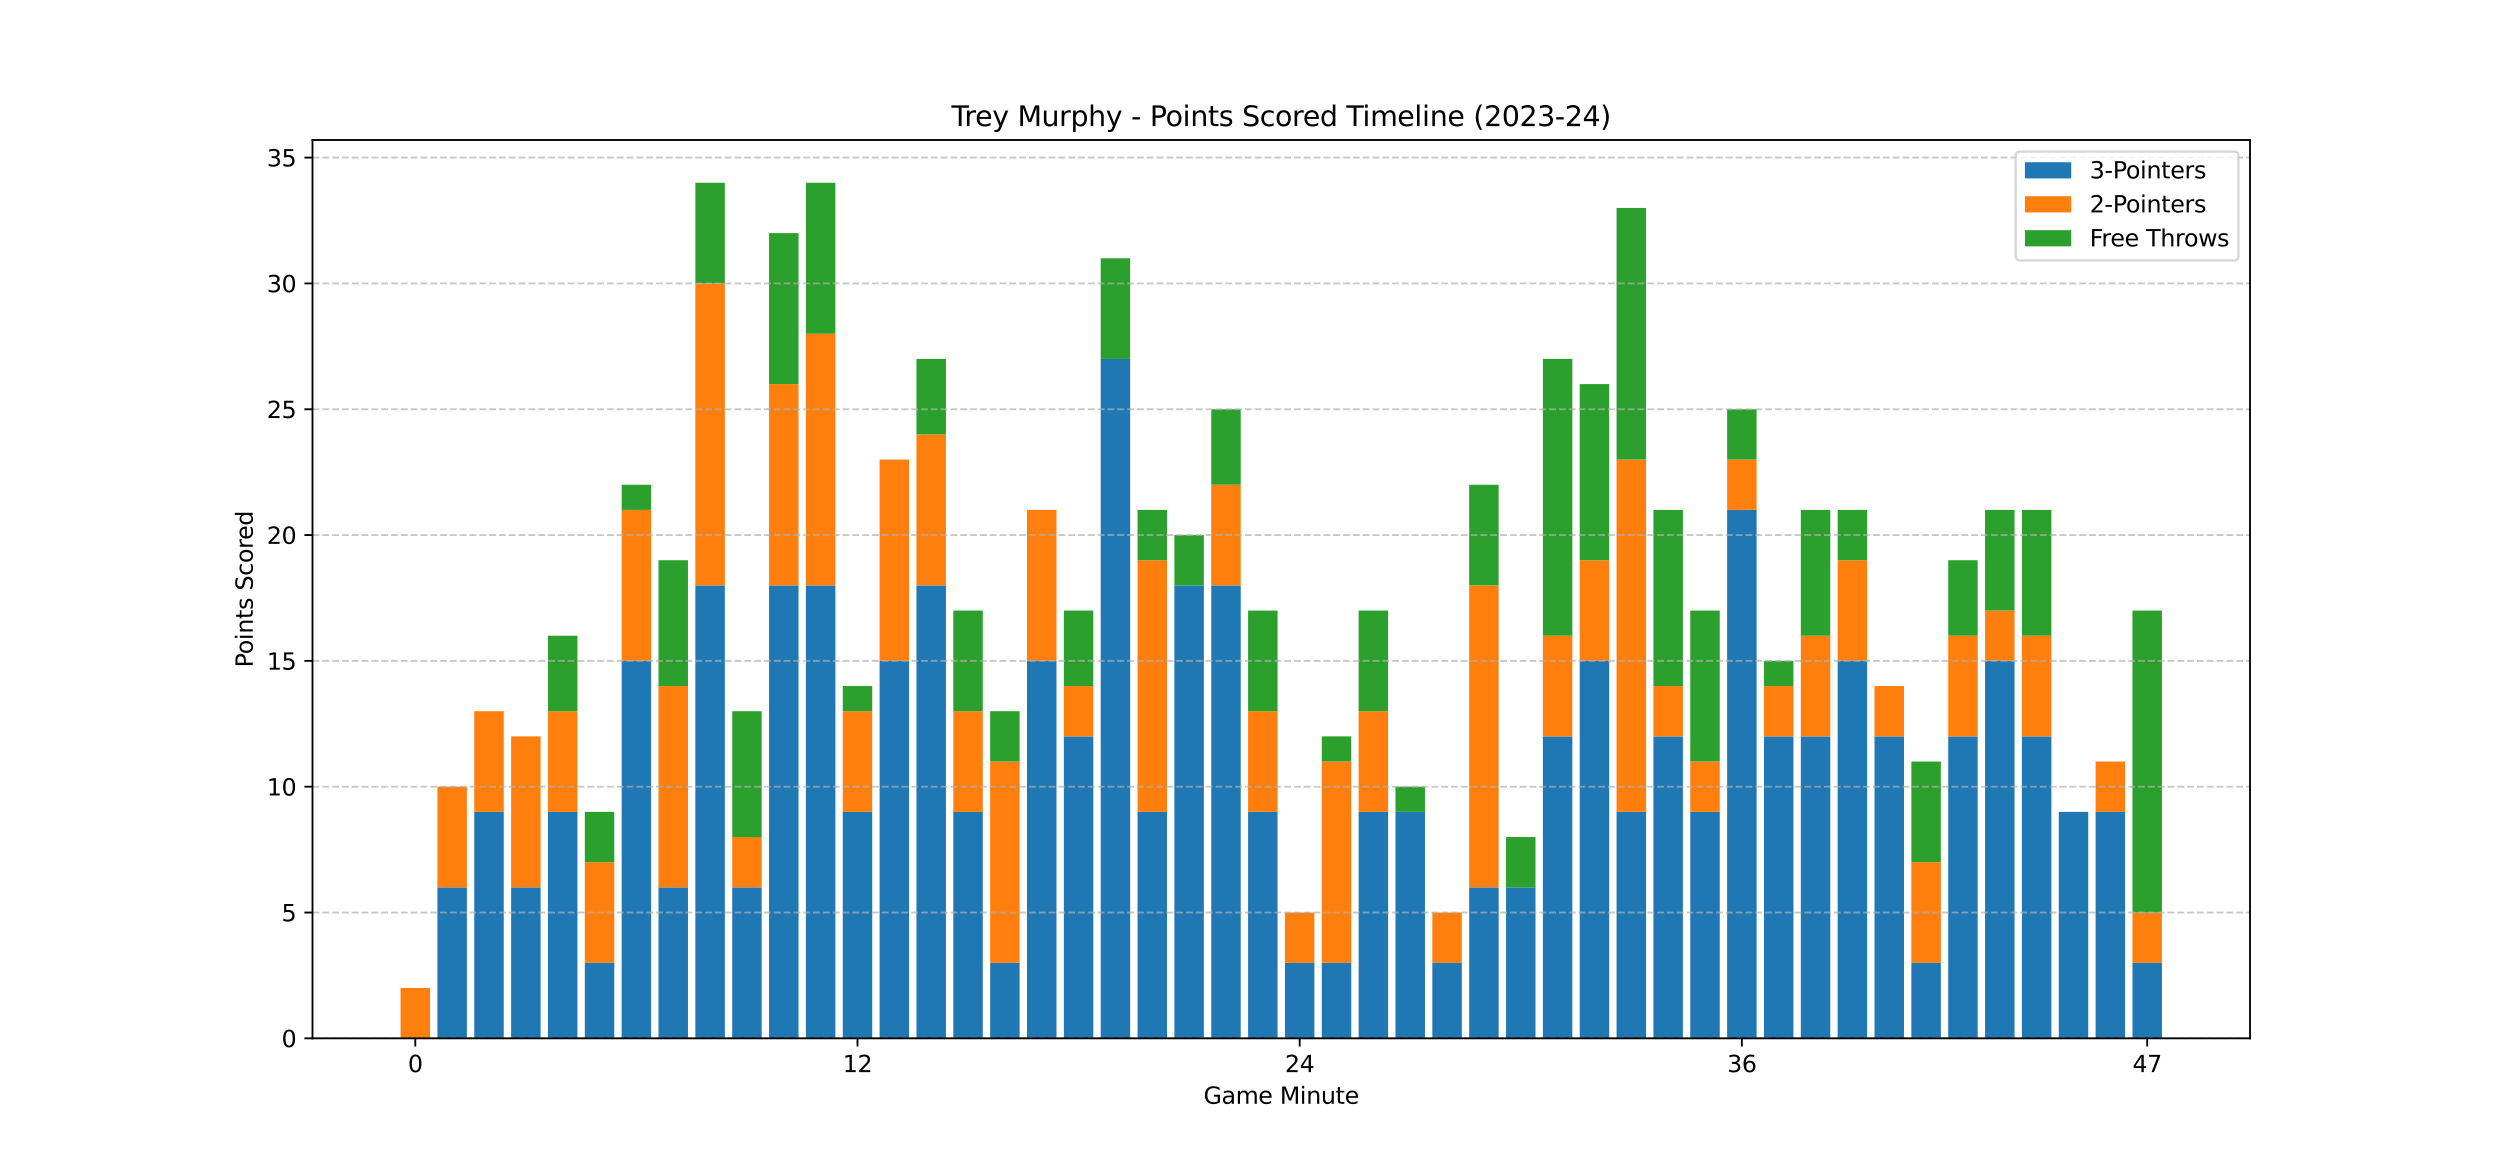<?xml version="1.0" encoding="utf-8" standalone="no"?>
<!DOCTYPE svg PUBLIC "-//W3C//DTD SVG 1.1//EN"
  "http://www.w3.org/Graphics/SVG/1.1/DTD/svg11.dtd">
<svg xmlns:xlink="http://www.w3.org/1999/xlink" width="1080pt" height="504pt" viewBox="0 0 1080 504" xmlns="http://www.w3.org/2000/svg" version="1.1">
 <defs>
  <style type="text/css">*{stroke-linejoin: round; stroke-linecap: butt}</style>
 </defs>
 <g id="figure_1">
  <g id="patch_1">
   <path d="M 0 504 
L 1080 504 
L 1080 0 
L 0 0 
z
" style="fill: #ffffff"/>
  </g>
  <g id="axes_1">
   <g id="patch_2">
    <path d="M 135 448.56 
L 972 448.56 
L 972 60.48 
L 135 60.48 
z
" style="fill: #ffffff"/>
   </g>
   <g id="patch_3">
    <path d="M 173.045 448.56 
L 185.78 448.56 
L 185.78 448.56 
L 173.045 448.56 
z
" clip-path="url(#pa7d4fe65a0)" style="fill: #1f77b4"/>
   </g>
   <g id="patch_4">
    <path d="M 188.964 448.56 
L 201.699 448.56 
L 201.699 383.336 
L 188.964 383.336 
z
" clip-path="url(#pa7d4fe65a0)" style="fill: #1f77b4"/>
   </g>
   <g id="patch_5">
    <path d="M 204.883 448.56 
L 217.618 448.56 
L 217.618 350.725 
L 204.883 350.725 
z
" clip-path="url(#pa7d4fe65a0)" style="fill: #1f77b4"/>
   </g>
   <g id="patch_6">
    <path d="M 220.801 448.56 
L 233.536 448.56 
L 233.536 383.336 
L 220.801 383.336 
z
" clip-path="url(#pa7d4fe65a0)" style="fill: #1f77b4"/>
   </g>
   <g id="patch_7">
    <path d="M 236.72 448.56 
L 249.455 448.56 
L 249.455 350.725 
L 236.72 350.725 
z
" clip-path="url(#pa7d4fe65a0)" style="fill: #1f77b4"/>
   </g>
   <g id="patch_8">
    <path d="M 252.638 448.56 
L 265.373 448.56 
L 265.373 415.948 
L 252.638 415.948 
z
" clip-path="url(#pa7d4fe65a0)" style="fill: #1f77b4"/>
   </g>
   <g id="patch_9">
    <path d="M 268.557 448.56 
L 281.292 448.56 
L 281.292 285.501 
L 268.557 285.501 
z
" clip-path="url(#pa7d4fe65a0)" style="fill: #1f77b4"/>
   </g>
   <g id="patch_10">
    <path d="M 284.476 448.56 
L 297.211 448.56 
L 297.211 383.336 
L 284.476 383.336 
z
" clip-path="url(#pa7d4fe65a0)" style="fill: #1f77b4"/>
   </g>
   <g id="patch_11">
    <path d="M 300.394 448.56 
L 313.129 448.56 
L 313.129 252.889 
L 300.394 252.889 
z
" clip-path="url(#pa7d4fe65a0)" style="fill: #1f77b4"/>
   </g>
   <g id="patch_12">
    <path d="M 316.313 448.56 
L 329.048 448.56 
L 329.048 383.336 
L 316.313 383.336 
z
" clip-path="url(#pa7d4fe65a0)" style="fill: #1f77b4"/>
   </g>
   <g id="patch_13">
    <path d="M 332.231 448.56 
L 344.966 448.56 
L 344.966 252.889 
L 332.231 252.889 
z
" clip-path="url(#pa7d4fe65a0)" style="fill: #1f77b4"/>
   </g>
   <g id="patch_14">
    <path d="M 348.15 448.56 
L 360.885 448.56 
L 360.885 252.889 
L 348.15 252.889 
z
" clip-path="url(#pa7d4fe65a0)" style="fill: #1f77b4"/>
   </g>
   <g id="patch_15">
    <path d="M 364.069 448.56 
L 376.804 448.56 
L 376.804 350.725 
L 364.069 350.725 
z
" clip-path="url(#pa7d4fe65a0)" style="fill: #1f77b4"/>
   </g>
   <g id="patch_16">
    <path d="M 379.987 448.56 
L 392.722 448.56 
L 392.722 285.501 
L 379.987 285.501 
z
" clip-path="url(#pa7d4fe65a0)" style="fill: #1f77b4"/>
   </g>
   <g id="patch_17">
    <path d="M 395.906 448.56 
L 408.641 448.56 
L 408.641 252.889 
L 395.906 252.889 
z
" clip-path="url(#pa7d4fe65a0)" style="fill: #1f77b4"/>
   </g>
   <g id="patch_18">
    <path d="M 411.824 448.56 
L 424.559 448.56 
L 424.559 350.725 
L 411.824 350.725 
z
" clip-path="url(#pa7d4fe65a0)" style="fill: #1f77b4"/>
   </g>
   <g id="patch_19">
    <path d="M 427.743 448.56 
L 440.478 448.56 
L 440.478 415.948 
L 427.743 415.948 
z
" clip-path="url(#pa7d4fe65a0)" style="fill: #1f77b4"/>
   </g>
   <g id="patch_20">
    <path d="M 443.662 448.56 
L 456.397 448.56 
L 456.397 285.501 
L 443.662 285.501 
z
" clip-path="url(#pa7d4fe65a0)" style="fill: #1f77b4"/>
   </g>
   <g id="patch_21">
    <path d="M 459.58 448.56 
L 472.315 448.56 
L 472.315 318.113 
L 459.58 318.113 
z
" clip-path="url(#pa7d4fe65a0)" style="fill: #1f77b4"/>
   </g>
   <g id="patch_22">
    <path d="M 475.499 448.56 
L 488.234 448.56 
L 488.234 155.054 
L 475.499 155.054 
z
" clip-path="url(#pa7d4fe65a0)" style="fill: #1f77b4"/>
   </g>
   <g id="patch_23">
    <path d="M 491.417 448.56 
L 504.152 448.56 
L 504.152 350.725 
L 491.417 350.725 
z
" clip-path="url(#pa7d4fe65a0)" style="fill: #1f77b4"/>
   </g>
   <g id="patch_24">
    <path d="M 507.336 448.56 
L 520.071 448.56 
L 520.071 252.889 
L 507.336 252.889 
z
" clip-path="url(#pa7d4fe65a0)" style="fill: #1f77b4"/>
   </g>
   <g id="patch_25">
    <path d="M 523.255 448.56 
L 535.99 448.56 
L 535.99 252.889 
L 523.255 252.889 
z
" clip-path="url(#pa7d4fe65a0)" style="fill: #1f77b4"/>
   </g>
   <g id="patch_26">
    <path d="M 539.173 448.56 
L 551.908 448.56 
L 551.908 350.725 
L 539.173 350.725 
z
" clip-path="url(#pa7d4fe65a0)" style="fill: #1f77b4"/>
   </g>
   <g id="patch_27">
    <path d="M 555.092 448.56 
L 567.827 448.56 
L 567.827 415.948 
L 555.092 415.948 
z
" clip-path="url(#pa7d4fe65a0)" style="fill: #1f77b4"/>
   </g>
   <g id="patch_28">
    <path d="M 571.01 448.56 
L 583.745 448.56 
L 583.745 415.948 
L 571.01 415.948 
z
" clip-path="url(#pa7d4fe65a0)" style="fill: #1f77b4"/>
   </g>
   <g id="patch_29">
    <path d="M 586.929 448.56 
L 599.664 448.56 
L 599.664 350.725 
L 586.929 350.725 
z
" clip-path="url(#pa7d4fe65a0)" style="fill: #1f77b4"/>
   </g>
   <g id="patch_30">
    <path d="M 602.848 448.56 
L 615.583 448.56 
L 615.583 350.725 
L 602.848 350.725 
z
" clip-path="url(#pa7d4fe65a0)" style="fill: #1f77b4"/>
   </g>
   <g id="patch_31">
    <path d="M 618.766 448.56 
L 631.501 448.56 
L 631.501 415.948 
L 618.766 415.948 
z
" clip-path="url(#pa7d4fe65a0)" style="fill: #1f77b4"/>
   </g>
   <g id="patch_32">
    <path d="M 634.685 448.56 
L 647.42 448.56 
L 647.42 383.336 
L 634.685 383.336 
z
" clip-path="url(#pa7d4fe65a0)" style="fill: #1f77b4"/>
   </g>
   <g id="patch_33">
    <path d="M 650.603 448.56 
L 663.338 448.56 
L 663.338 383.336 
L 650.603 383.336 
z
" clip-path="url(#pa7d4fe65a0)" style="fill: #1f77b4"/>
   </g>
   <g id="patch_34">
    <path d="M 666.522 448.56 
L 679.257 448.56 
L 679.257 318.113 
L 666.522 318.113 
z
" clip-path="url(#pa7d4fe65a0)" style="fill: #1f77b4"/>
   </g>
   <g id="patch_35">
    <path d="M 682.441 448.56 
L 695.176 448.56 
L 695.176 285.501 
L 682.441 285.501 
z
" clip-path="url(#pa7d4fe65a0)" style="fill: #1f77b4"/>
   </g>
   <g id="patch_36">
    <path d="M 698.359 448.56 
L 711.094 448.56 
L 711.094 350.725 
L 698.359 350.725 
z
" clip-path="url(#pa7d4fe65a0)" style="fill: #1f77b4"/>
   </g>
   <g id="patch_37">
    <path d="M 714.278 448.56 
L 727.013 448.56 
L 727.013 318.113 
L 714.278 318.113 
z
" clip-path="url(#pa7d4fe65a0)" style="fill: #1f77b4"/>
   </g>
   <g id="patch_38">
    <path d="M 730.196 448.56 
L 742.931 448.56 
L 742.931 350.725 
L 730.196 350.725 
z
" clip-path="url(#pa7d4fe65a0)" style="fill: #1f77b4"/>
   </g>
   <g id="patch_39">
    <path d="M 746.115 448.56 
L 758.85 448.56 
L 758.85 220.278 
L 746.115 220.278 
z
" clip-path="url(#pa7d4fe65a0)" style="fill: #1f77b4"/>
   </g>
   <g id="patch_40">
    <path d="M 762.034 448.56 
L 774.769 448.56 
L 774.769 318.113 
L 762.034 318.113 
z
" clip-path="url(#pa7d4fe65a0)" style="fill: #1f77b4"/>
   </g>
   <g id="patch_41">
    <path d="M 777.952 448.56 
L 790.687 448.56 
L 790.687 318.113 
L 777.952 318.113 
z
" clip-path="url(#pa7d4fe65a0)" style="fill: #1f77b4"/>
   </g>
   <g id="patch_42">
    <path d="M 793.871 448.56 
L 806.606 448.56 
L 806.606 285.501 
L 793.871 285.501 
z
" clip-path="url(#pa7d4fe65a0)" style="fill: #1f77b4"/>
   </g>
   <g id="patch_43">
    <path d="M 809.789 448.56 
L 822.524 448.56 
L 822.524 318.113 
L 809.789 318.113 
z
" clip-path="url(#pa7d4fe65a0)" style="fill: #1f77b4"/>
   </g>
   <g id="patch_44">
    <path d="M 825.708 448.56 
L 838.443 448.56 
L 838.443 415.948 
L 825.708 415.948 
z
" clip-path="url(#pa7d4fe65a0)" style="fill: #1f77b4"/>
   </g>
   <g id="patch_45">
    <path d="M 841.627 448.56 
L 854.362 448.56 
L 854.362 318.113 
L 841.627 318.113 
z
" clip-path="url(#pa7d4fe65a0)" style="fill: #1f77b4"/>
   </g>
   <g id="patch_46">
    <path d="M 857.545 448.56 
L 870.28 448.56 
L 870.28 285.501 
L 857.545 285.501 
z
" clip-path="url(#pa7d4fe65a0)" style="fill: #1f77b4"/>
   </g>
   <g id="patch_47">
    <path d="M 873.464 448.56 
L 886.199 448.56 
L 886.199 318.113 
L 873.464 318.113 
z
" clip-path="url(#pa7d4fe65a0)" style="fill: #1f77b4"/>
   </g>
   <g id="patch_48">
    <path d="M 889.382 448.56 
L 902.117 448.56 
L 902.117 350.725 
L 889.382 350.725 
z
" clip-path="url(#pa7d4fe65a0)" style="fill: #1f77b4"/>
   </g>
   <g id="patch_49">
    <path d="M 905.301 448.56 
L 918.036 448.56 
L 918.036 350.725 
L 905.301 350.725 
z
" clip-path="url(#pa7d4fe65a0)" style="fill: #1f77b4"/>
   </g>
   <g id="patch_50">
    <path d="M 921.22 448.56 
L 933.955 448.56 
L 933.955 415.948 
L 921.22 415.948 
z
" clip-path="url(#pa7d4fe65a0)" style="fill: #1f77b4"/>
   </g>
   <g id="patch_51">
    <path d="M 173.045 448.56 
L 185.78 448.56 
L 185.78 426.819 
L 173.045 426.819 
z
" clip-path="url(#pa7d4fe65a0)" style="fill: #ff7f0e"/>
   </g>
   <g id="patch_52">
    <path d="M 188.964 383.336 
L 201.699 383.336 
L 201.699 339.854 
L 188.964 339.854 
z
" clip-path="url(#pa7d4fe65a0)" style="fill: #ff7f0e"/>
   </g>
   <g id="patch_53">
    <path d="M 204.883 350.725 
L 217.618 350.725 
L 217.618 307.242 
L 204.883 307.242 
z
" clip-path="url(#pa7d4fe65a0)" style="fill: #ff7f0e"/>
   </g>
   <g id="patch_54">
    <path d="M 220.801 383.336 
L 233.536 383.336 
L 233.536 318.113 
L 220.801 318.113 
z
" clip-path="url(#pa7d4fe65a0)" style="fill: #ff7f0e"/>
   </g>
   <g id="patch_55">
    <path d="M 236.72 350.725 
L 249.455 350.725 
L 249.455 307.242 
L 236.72 307.242 
z
" clip-path="url(#pa7d4fe65a0)" style="fill: #ff7f0e"/>
   </g>
   <g id="patch_56">
    <path d="M 252.638 415.948 
L 265.373 415.948 
L 265.373 372.466 
L 252.638 372.466 
z
" clip-path="url(#pa7d4fe65a0)" style="fill: #ff7f0e"/>
   </g>
   <g id="patch_57">
    <path d="M 268.557 285.501 
L 281.292 285.501 
L 281.292 220.278 
L 268.557 220.278 
z
" clip-path="url(#pa7d4fe65a0)" style="fill: #ff7f0e"/>
   </g>
   <g id="patch_58">
    <path d="M 284.476 383.336 
L 297.211 383.336 
L 297.211 296.372 
L 284.476 296.372 
z
" clip-path="url(#pa7d4fe65a0)" style="fill: #ff7f0e"/>
   </g>
   <g id="patch_59">
    <path d="M 300.394 252.889 
L 313.129 252.889 
L 313.129 122.442 
L 300.394 122.442 
z
" clip-path="url(#pa7d4fe65a0)" style="fill: #ff7f0e"/>
   </g>
   <g id="patch_60">
    <path d="M 316.313 383.336 
L 329.048 383.336 
L 329.048 361.595 
L 316.313 361.595 
z
" clip-path="url(#pa7d4fe65a0)" style="fill: #ff7f0e"/>
   </g>
   <g id="patch_61">
    <path d="M 332.231 252.889 
L 344.966 252.889 
L 344.966 165.925 
L 332.231 165.925 
z
" clip-path="url(#pa7d4fe65a0)" style="fill: #ff7f0e"/>
   </g>
   <g id="patch_62">
    <path d="M 348.15 252.889 
L 360.885 252.889 
L 360.885 144.184 
L 348.15 144.184 
z
" clip-path="url(#pa7d4fe65a0)" style="fill: #ff7f0e"/>
   </g>
   <g id="patch_63">
    <path d="M 364.069 350.725 
L 376.804 350.725 
L 376.804 307.242 
L 364.069 307.242 
z
" clip-path="url(#pa7d4fe65a0)" style="fill: #ff7f0e"/>
   </g>
   <g id="patch_64">
    <path d="M 379.987 285.501 
L 392.722 285.501 
L 392.722 198.536 
L 379.987 198.536 
z
" clip-path="url(#pa7d4fe65a0)" style="fill: #ff7f0e"/>
   </g>
   <g id="patch_65">
    <path d="M 395.906 252.889 
L 408.641 252.889 
L 408.641 187.666 
L 395.906 187.666 
z
" clip-path="url(#pa7d4fe65a0)" style="fill: #ff7f0e"/>
   </g>
   <g id="patch_66">
    <path d="M 411.824 350.725 
L 424.559 350.725 
L 424.559 307.242 
L 411.824 307.242 
z
" clip-path="url(#pa7d4fe65a0)" style="fill: #ff7f0e"/>
   </g>
   <g id="patch_67">
    <path d="M 427.743 415.948 
L 440.478 415.948 
L 440.478 328.984 
L 427.743 328.984 
z
" clip-path="url(#pa7d4fe65a0)" style="fill: #ff7f0e"/>
   </g>
   <g id="patch_68">
    <path d="M 443.662 285.501 
L 456.397 285.501 
L 456.397 220.278 
L 443.662 220.278 
z
" clip-path="url(#pa7d4fe65a0)" style="fill: #ff7f0e"/>
   </g>
   <g id="patch_69">
    <path d="M 459.58 318.113 
L 472.315 318.113 
L 472.315 296.372 
L 459.58 296.372 
z
" clip-path="url(#pa7d4fe65a0)" style="fill: #ff7f0e"/>
   </g>
   <g id="patch_70">
    <path d="M 475.499 155.054 
L 488.234 155.054 
L 488.234 155.054 
L 475.499 155.054 
z
" clip-path="url(#pa7d4fe65a0)" style="fill: #ff7f0e"/>
   </g>
   <g id="patch_71">
    <path d="M 491.417 350.725 
L 504.152 350.725 
L 504.152 242.019 
L 491.417 242.019 
z
" clip-path="url(#pa7d4fe65a0)" style="fill: #ff7f0e"/>
   </g>
   <g id="patch_72">
    <path d="M 507.336 252.889 
L 520.071 252.889 
L 520.071 252.889 
L 507.336 252.889 
z
" clip-path="url(#pa7d4fe65a0)" style="fill: #ff7f0e"/>
   </g>
   <g id="patch_73">
    <path d="M 523.255 252.889 
L 535.99 252.889 
L 535.99 209.407 
L 523.255 209.407 
z
" clip-path="url(#pa7d4fe65a0)" style="fill: #ff7f0e"/>
   </g>
   <g id="patch_74">
    <path d="M 539.173 350.725 
L 551.908 350.725 
L 551.908 307.242 
L 539.173 307.242 
z
" clip-path="url(#pa7d4fe65a0)" style="fill: #ff7f0e"/>
   </g>
   <g id="patch_75">
    <path d="M 555.092 415.948 
L 567.827 415.948 
L 567.827 394.207 
L 555.092 394.207 
z
" clip-path="url(#pa7d4fe65a0)" style="fill: #ff7f0e"/>
   </g>
   <g id="patch_76">
    <path d="M 571.01 415.948 
L 583.745 415.948 
L 583.745 328.984 
L 571.01 328.984 
z
" clip-path="url(#pa7d4fe65a0)" style="fill: #ff7f0e"/>
   </g>
   <g id="patch_77">
    <path d="M 586.929 350.725 
L 599.664 350.725 
L 599.664 307.242 
L 586.929 307.242 
z
" clip-path="url(#pa7d4fe65a0)" style="fill: #ff7f0e"/>
   </g>
   <g id="patch_78">
    <path d="M 602.848 350.725 
L 615.583 350.725 
L 615.583 350.725 
L 602.848 350.725 
z
" clip-path="url(#pa7d4fe65a0)" style="fill: #ff7f0e"/>
   </g>
   <g id="patch_79">
    <path d="M 618.766 415.948 
L 631.501 415.948 
L 631.501 394.207 
L 618.766 394.207 
z
" clip-path="url(#pa7d4fe65a0)" style="fill: #ff7f0e"/>
   </g>
   <g id="patch_80">
    <path d="M 634.685 383.336 
L 647.42 383.336 
L 647.42 252.889 
L 634.685 252.889 
z
" clip-path="url(#pa7d4fe65a0)" style="fill: #ff7f0e"/>
   </g>
   <g id="patch_81">
    <path d="M 650.603 383.336 
L 663.338 383.336 
L 663.338 383.336 
L 650.603 383.336 
z
" clip-path="url(#pa7d4fe65a0)" style="fill: #ff7f0e"/>
   </g>
   <g id="patch_82">
    <path d="M 666.522 318.113 
L 679.257 318.113 
L 679.257 274.631 
L 666.522 274.631 
z
" clip-path="url(#pa7d4fe65a0)" style="fill: #ff7f0e"/>
   </g>
   <g id="patch_83">
    <path d="M 682.441 285.501 
L 695.176 285.501 
L 695.176 242.019 
L 682.441 242.019 
z
" clip-path="url(#pa7d4fe65a0)" style="fill: #ff7f0e"/>
   </g>
   <g id="patch_84">
    <path d="M 698.359 350.725 
L 711.094 350.725 
L 711.094 198.536 
L 698.359 198.536 
z
" clip-path="url(#pa7d4fe65a0)" style="fill: #ff7f0e"/>
   </g>
   <g id="patch_85">
    <path d="M 714.278 318.113 
L 727.013 318.113 
L 727.013 296.372 
L 714.278 296.372 
z
" clip-path="url(#pa7d4fe65a0)" style="fill: #ff7f0e"/>
   </g>
   <g id="patch_86">
    <path d="M 730.196 350.725 
L 742.931 350.725 
L 742.931 328.984 
L 730.196 328.984 
z
" clip-path="url(#pa7d4fe65a0)" style="fill: #ff7f0e"/>
   </g>
   <g id="patch_87">
    <path d="M 746.115 220.278 
L 758.85 220.278 
L 758.85 198.536 
L 746.115 198.536 
z
" clip-path="url(#pa7d4fe65a0)" style="fill: #ff7f0e"/>
   </g>
   <g id="patch_88">
    <path d="M 762.034 318.113 
L 774.769 318.113 
L 774.769 296.372 
L 762.034 296.372 
z
" clip-path="url(#pa7d4fe65a0)" style="fill: #ff7f0e"/>
   </g>
   <g id="patch_89">
    <path d="M 777.952 318.113 
L 790.687 318.113 
L 790.687 274.631 
L 777.952 274.631 
z
" clip-path="url(#pa7d4fe65a0)" style="fill: #ff7f0e"/>
   </g>
   <g id="patch_90">
    <path d="M 793.871 285.501 
L 806.606 285.501 
L 806.606 242.019 
L 793.871 242.019 
z
" clip-path="url(#pa7d4fe65a0)" style="fill: #ff7f0e"/>
   </g>
   <g id="patch_91">
    <path d="M 809.789 318.113 
L 822.524 318.113 
L 822.524 296.372 
L 809.789 296.372 
z
" clip-path="url(#pa7d4fe65a0)" style="fill: #ff7f0e"/>
   </g>
   <g id="patch_92">
    <path d="M 825.708 415.948 
L 838.443 415.948 
L 838.443 372.466 
L 825.708 372.466 
z
" clip-path="url(#pa7d4fe65a0)" style="fill: #ff7f0e"/>
   </g>
   <g id="patch_93">
    <path d="M 841.627 318.113 
L 854.362 318.113 
L 854.362 274.631 
L 841.627 274.631 
z
" clip-path="url(#pa7d4fe65a0)" style="fill: #ff7f0e"/>
   </g>
   <g id="patch_94">
    <path d="M 857.545 285.501 
L 870.28 285.501 
L 870.28 263.76 
L 857.545 263.76 
z
" clip-path="url(#pa7d4fe65a0)" style="fill: #ff7f0e"/>
   </g>
   <g id="patch_95">
    <path d="M 873.464 318.113 
L 886.199 318.113 
L 886.199 274.631 
L 873.464 274.631 
z
" clip-path="url(#pa7d4fe65a0)" style="fill: #ff7f0e"/>
   </g>
   <g id="patch_96">
    <path d="M 889.382 350.725 
L 902.117 350.725 
L 902.117 350.725 
L 889.382 350.725 
z
" clip-path="url(#pa7d4fe65a0)" style="fill: #ff7f0e"/>
   </g>
   <g id="patch_97">
    <path d="M 905.301 350.725 
L 918.036 350.725 
L 918.036 328.984 
L 905.301 328.984 
z
" clip-path="url(#pa7d4fe65a0)" style="fill: #ff7f0e"/>
   </g>
   <g id="patch_98">
    <path d="M 921.22 415.948 
L 933.955 415.948 
L 933.955 394.207 
L 921.22 394.207 
z
" clip-path="url(#pa7d4fe65a0)" style="fill: #ff7f0e"/>
   </g>
   <g id="patch_99">
    <path d="M 173.045 426.819 
L 185.78 426.819 
L 185.78 426.819 
L 173.045 426.819 
z
" clip-path="url(#pa7d4fe65a0)" style="fill: #2ca02c"/>
   </g>
   <g id="patch_100">
    <path d="M 188.964 339.854 
L 201.699 339.854 
L 201.699 339.854 
L 188.964 339.854 
z
" clip-path="url(#pa7d4fe65a0)" style="fill: #2ca02c"/>
   </g>
   <g id="patch_101">
    <path d="M 204.883 307.242 
L 217.618 307.242 
L 217.618 307.242 
L 204.883 307.242 
z
" clip-path="url(#pa7d4fe65a0)" style="fill: #2ca02c"/>
   </g>
   <g id="patch_102">
    <path d="M 220.801 318.113 
L 233.536 318.113 
L 233.536 318.113 
L 220.801 318.113 
z
" clip-path="url(#pa7d4fe65a0)" style="fill: #2ca02c"/>
   </g>
   <g id="patch_103">
    <path d="M 236.72 307.242 
L 249.455 307.242 
L 249.455 274.631 
L 236.72 274.631 
z
" clip-path="url(#pa7d4fe65a0)" style="fill: #2ca02c"/>
   </g>
   <g id="patch_104">
    <path d="M 252.638 372.466 
L 265.373 372.466 
L 265.373 350.725 
L 252.638 350.725 
z
" clip-path="url(#pa7d4fe65a0)" style="fill: #2ca02c"/>
   </g>
   <g id="patch_105">
    <path d="M 268.557 220.278 
L 281.292 220.278 
L 281.292 209.407 
L 268.557 209.407 
z
" clip-path="url(#pa7d4fe65a0)" style="fill: #2ca02c"/>
   </g>
   <g id="patch_106">
    <path d="M 284.476 296.372 
L 297.211 296.372 
L 297.211 242.019 
L 284.476 242.019 
z
" clip-path="url(#pa7d4fe65a0)" style="fill: #2ca02c"/>
   </g>
   <g id="patch_107">
    <path d="M 300.394 122.442 
L 313.129 122.442 
L 313.129 78.96 
L 300.394 78.96 
z
" clip-path="url(#pa7d4fe65a0)" style="fill: #2ca02c"/>
   </g>
   <g id="patch_108">
    <path d="M 316.313 361.595 
L 329.048 361.595 
L 329.048 307.242 
L 316.313 307.242 
z
" clip-path="url(#pa7d4fe65a0)" style="fill: #2ca02c"/>
   </g>
   <g id="patch_109">
    <path d="M 332.231 165.925 
L 344.966 165.925 
L 344.966 100.701 
L 332.231 100.701 
z
" clip-path="url(#pa7d4fe65a0)" style="fill: #2ca02c"/>
   </g>
   <g id="patch_110">
    <path d="M 348.15 144.184 
L 360.885 144.184 
L 360.885 78.96 
L 348.15 78.96 
z
" clip-path="url(#pa7d4fe65a0)" style="fill: #2ca02c"/>
   </g>
   <g id="patch_111">
    <path d="M 364.069 307.242 
L 376.804 307.242 
L 376.804 296.372 
L 364.069 296.372 
z
" clip-path="url(#pa7d4fe65a0)" style="fill: #2ca02c"/>
   </g>
   <g id="patch_112">
    <path d="M 379.987 198.536 
L 392.722 198.536 
L 392.722 198.536 
L 379.987 198.536 
z
" clip-path="url(#pa7d4fe65a0)" style="fill: #2ca02c"/>
   </g>
   <g id="patch_113">
    <path d="M 395.906 187.666 
L 408.641 187.666 
L 408.641 155.054 
L 395.906 155.054 
z
" clip-path="url(#pa7d4fe65a0)" style="fill: #2ca02c"/>
   </g>
   <g id="patch_114">
    <path d="M 411.824 307.242 
L 424.559 307.242 
L 424.559 263.76 
L 411.824 263.76 
z
" clip-path="url(#pa7d4fe65a0)" style="fill: #2ca02c"/>
   </g>
   <g id="patch_115">
    <path d="M 427.743 328.984 
L 440.478 328.984 
L 440.478 307.242 
L 427.743 307.242 
z
" clip-path="url(#pa7d4fe65a0)" style="fill: #2ca02c"/>
   </g>
   <g id="patch_116">
    <path d="M 443.662 220.278 
L 456.397 220.278 
L 456.397 220.278 
L 443.662 220.278 
z
" clip-path="url(#pa7d4fe65a0)" style="fill: #2ca02c"/>
   </g>
   <g id="patch_117">
    <path d="M 459.58 296.372 
L 472.315 296.372 
L 472.315 263.76 
L 459.58 263.76 
z
" clip-path="url(#pa7d4fe65a0)" style="fill: #2ca02c"/>
   </g>
   <g id="patch_118">
    <path d="M 475.499 155.054 
L 488.234 155.054 
L 488.234 111.572 
L 475.499 111.572 
z
" clip-path="url(#pa7d4fe65a0)" style="fill: #2ca02c"/>
   </g>
   <g id="patch_119">
    <path d="M 491.417 242.019 
L 504.152 242.019 
L 504.152 220.278 
L 491.417 220.278 
z
" clip-path="url(#pa7d4fe65a0)" style="fill: #2ca02c"/>
   </g>
   <g id="patch_120">
    <path d="M 507.336 252.889 
L 520.071 252.889 
L 520.071 231.148 
L 507.336 231.148 
z
" clip-path="url(#pa7d4fe65a0)" style="fill: #2ca02c"/>
   </g>
   <g id="patch_121">
    <path d="M 523.255 209.407 
L 535.99 209.407 
L 535.99 176.795 
L 523.255 176.795 
z
" clip-path="url(#pa7d4fe65a0)" style="fill: #2ca02c"/>
   </g>
   <g id="patch_122">
    <path d="M 539.173 307.242 
L 551.908 307.242 
L 551.908 263.76 
L 539.173 263.76 
z
" clip-path="url(#pa7d4fe65a0)" style="fill: #2ca02c"/>
   </g>
   <g id="patch_123">
    <path d="M 555.092 394.207 
L 567.827 394.207 
L 567.827 394.207 
L 555.092 394.207 
z
" clip-path="url(#pa7d4fe65a0)" style="fill: #2ca02c"/>
   </g>
   <g id="patch_124">
    <path d="M 571.01 328.984 
L 583.745 328.984 
L 583.745 318.113 
L 571.01 318.113 
z
" clip-path="url(#pa7d4fe65a0)" style="fill: #2ca02c"/>
   </g>
   <g id="patch_125">
    <path d="M 586.929 307.242 
L 599.664 307.242 
L 599.664 263.76 
L 586.929 263.76 
z
" clip-path="url(#pa7d4fe65a0)" style="fill: #2ca02c"/>
   </g>
   <g id="patch_126">
    <path d="M 602.848 350.725 
L 615.583 350.725 
L 615.583 339.854 
L 602.848 339.854 
z
" clip-path="url(#pa7d4fe65a0)" style="fill: #2ca02c"/>
   </g>
   <g id="patch_127">
    <path d="M 618.766 394.207 
L 631.501 394.207 
L 631.501 394.207 
L 618.766 394.207 
z
" clip-path="url(#pa7d4fe65a0)" style="fill: #2ca02c"/>
   </g>
   <g id="patch_128">
    <path d="M 634.685 252.889 
L 647.42 252.889 
L 647.42 209.407 
L 634.685 209.407 
z
" clip-path="url(#pa7d4fe65a0)" style="fill: #2ca02c"/>
   </g>
   <g id="patch_129">
    <path d="M 650.603 383.336 
L 663.338 383.336 
L 663.338 361.595 
L 650.603 361.595 
z
" clip-path="url(#pa7d4fe65a0)" style="fill: #2ca02c"/>
   </g>
   <g id="patch_130">
    <path d="M 666.522 274.631 
L 679.257 274.631 
L 679.257 155.054 
L 666.522 155.054 
z
" clip-path="url(#pa7d4fe65a0)" style="fill: #2ca02c"/>
   </g>
   <g id="patch_131">
    <path d="M 682.441 242.019 
L 695.176 242.019 
L 695.176 165.925 
L 682.441 165.925 
z
" clip-path="url(#pa7d4fe65a0)" style="fill: #2ca02c"/>
   </g>
   <g id="patch_132">
    <path d="M 698.359 198.536 
L 711.094 198.536 
L 711.094 89.831 
L 698.359 89.831 
z
" clip-path="url(#pa7d4fe65a0)" style="fill: #2ca02c"/>
   </g>
   <g id="patch_133">
    <path d="M 714.278 296.372 
L 727.013 296.372 
L 727.013 220.278 
L 714.278 220.278 
z
" clip-path="url(#pa7d4fe65a0)" style="fill: #2ca02c"/>
   </g>
   <g id="patch_134">
    <path d="M 730.196 328.984 
L 742.931 328.984 
L 742.931 263.76 
L 730.196 263.76 
z
" clip-path="url(#pa7d4fe65a0)" style="fill: #2ca02c"/>
   </g>
   <g id="patch_135">
    <path d="M 746.115 198.536 
L 758.85 198.536 
L 758.85 176.795 
L 746.115 176.795 
z
" clip-path="url(#pa7d4fe65a0)" style="fill: #2ca02c"/>
   </g>
   <g id="patch_136">
    <path d="M 762.034 296.372 
L 774.769 296.372 
L 774.769 285.501 
L 762.034 285.501 
z
" clip-path="url(#pa7d4fe65a0)" style="fill: #2ca02c"/>
   </g>
   <g id="patch_137">
    <path d="M 777.952 274.631 
L 790.687 274.631 
L 790.687 220.278 
L 777.952 220.278 
z
" clip-path="url(#pa7d4fe65a0)" style="fill: #2ca02c"/>
   </g>
   <g id="patch_138">
    <path d="M 793.871 242.019 
L 806.606 242.019 
L 806.606 220.278 
L 793.871 220.278 
z
" clip-path="url(#pa7d4fe65a0)" style="fill: #2ca02c"/>
   </g>
   <g id="patch_139">
    <path d="M 809.789 296.372 
L 822.524 296.372 
L 822.524 296.372 
L 809.789 296.372 
z
" clip-path="url(#pa7d4fe65a0)" style="fill: #2ca02c"/>
   </g>
   <g id="patch_140">
    <path d="M 825.708 372.466 
L 838.443 372.466 
L 838.443 328.984 
L 825.708 328.984 
z
" clip-path="url(#pa7d4fe65a0)" style="fill: #2ca02c"/>
   </g>
   <g id="patch_141">
    <path d="M 841.627 274.631 
L 854.362 274.631 
L 854.362 242.019 
L 841.627 242.019 
z
" clip-path="url(#pa7d4fe65a0)" style="fill: #2ca02c"/>
   </g>
   <g id="patch_142">
    <path d="M 857.545 263.76 
L 870.28 263.76 
L 870.28 220.278 
L 857.545 220.278 
z
" clip-path="url(#pa7d4fe65a0)" style="fill: #2ca02c"/>
   </g>
   <g id="patch_143">
    <path d="M 873.464 274.631 
L 886.199 274.631 
L 886.199 220.278 
L 873.464 220.278 
z
" clip-path="url(#pa7d4fe65a0)" style="fill: #2ca02c"/>
   </g>
   <g id="patch_144">
    <path d="M 889.382 350.725 
L 902.117 350.725 
L 902.117 350.725 
L 889.382 350.725 
z
" clip-path="url(#pa7d4fe65a0)" style="fill: #2ca02c"/>
   </g>
   <g id="patch_145">
    <path d="M 905.301 328.984 
L 918.036 328.984 
L 918.036 328.984 
L 905.301 328.984 
z
" clip-path="url(#pa7d4fe65a0)" style="fill: #2ca02c"/>
   </g>
   <g id="patch_146">
    <path d="M 921.22 394.207 
L 933.955 394.207 
L 933.955 263.76 
L 921.22 263.76 
z
" clip-path="url(#pa7d4fe65a0)" style="fill: #2ca02c"/>
   </g>
   <g id="matplotlib.axis_1">
    <g id="xtick_1">
     <g id="line2d_1">
      <defs>
       <path id="m2f754facfb" d="M 0 0 
L 0 3.5 
" style="stroke: #000000; stroke-width: 0.8"/>
      </defs>
      <g>
       <use xlink:href="#m2f754facfb" x="179.413" y="448.56" style="stroke: #000000; stroke-width: 0.8"/>
      </g>
     </g>
     <g id="text_1">
      <!-- 0 -->
      <g transform="translate(176.232 463.158) scale(0.1 -0.1)">
       <defs>
        <path id="DejaVuSans-30" d="M 2034 4250 
Q 1547 4250 1301 3770 
Q 1056 3291 1056 2328 
Q 1056 1369 1301 889 
Q 1547 409 2034 409 
Q 2525 409 2770 889 
Q 3016 1369 3016 2328 
Q 3016 3291 2770 3770 
Q 2525 4250 2034 4250 
z
M 2034 4750 
Q 2819 4750 3233 4129 
Q 3647 3509 3647 2328 
Q 3647 1150 3233 529 
Q 2819 -91 2034 -91 
Q 1250 -91 836 529 
Q 422 1150 422 2328 
Q 422 3509 836 4129 
Q 1250 4750 2034 4750 
z
" transform="scale(0.016)"/>
       </defs>
       <use xlink:href="#DejaVuSans-30"/>
      </g>
     </g>
    </g>
    <g id="xtick_2">
     <g id="line2d_2">
      <g>
       <use xlink:href="#m2f754facfb" x="370.436" y="448.56" style="stroke: #000000; stroke-width: 0.8"/>
      </g>
     </g>
     <g id="text_2">
      <!-- 12 -->
      <g transform="translate(364.074 463.158) scale(0.1 -0.1)">
       <defs>
        <path id="DejaVuSans-31" d="M 794 531 
L 1825 531 
L 1825 4091 
L 703 3866 
L 703 4441 
L 1819 4666 
L 2450 4666 
L 2450 531 
L 3481 531 
L 3481 0 
L 794 0 
L 794 531 
z
" transform="scale(0.016)"/>
        <path id="DejaVuSans-32" d="M 1228 531 
L 3431 531 
L 3431 0 
L 469 0 
L 469 531 
Q 828 903 1448 1529 
Q 2069 2156 2228 2338 
Q 2531 2678 2651 2914 
Q 2772 3150 2772 3378 
Q 2772 3750 2511 3984 
Q 2250 4219 1831 4219 
Q 1534 4219 1204 4116 
Q 875 4013 500 3803 
L 500 4441 
Q 881 4594 1212 4672 
Q 1544 4750 1819 4750 
Q 2544 4750 2975 4387 
Q 3406 4025 3406 3419 
Q 3406 3131 3298 2873 
Q 3191 2616 2906 2266 
Q 2828 2175 2409 1742 
Q 1991 1309 1228 531 
z
" transform="scale(0.016)"/>
       </defs>
       <use xlink:href="#DejaVuSans-31"/>
       <use xlink:href="#DejaVuSans-32" transform="translate(63.623 0)"/>
      </g>
     </g>
    </g>
    <g id="xtick_3">
     <g id="line2d_3">
      <g>
       <use xlink:href="#m2f754facfb" x="561.459" y="448.56" style="stroke: #000000; stroke-width: 0.8"/>
      </g>
     </g>
     <g id="text_3">
      <!-- 24 -->
      <g transform="translate(555.097 463.158) scale(0.1 -0.1)">
       <defs>
        <path id="DejaVuSans-34" d="M 2419 4116 
L 825 1625 
L 2419 1625 
L 2419 4116 
z
M 2253 4666 
L 3047 4666 
L 3047 1625 
L 3713 1625 
L 3713 1100 
L 3047 1100 
L 3047 0 
L 2419 0 
L 2419 1100 
L 313 1100 
L 313 1709 
L 2253 4666 
z
" transform="scale(0.016)"/>
       </defs>
       <use xlink:href="#DejaVuSans-32"/>
       <use xlink:href="#DejaVuSans-34" transform="translate(63.623 0)"/>
      </g>
     </g>
    </g>
    <g id="xtick_4">
     <g id="line2d_4">
      <g>
       <use xlink:href="#m2f754facfb" x="752.483" y="448.56" style="stroke: #000000; stroke-width: 0.8"/>
      </g>
     </g>
     <g id="text_4">
      <!-- 36 -->
      <g transform="translate(746.12 463.158) scale(0.1 -0.1)">
       <defs>
        <path id="DejaVuSans-33" d="M 2597 2516 
Q 3050 2419 3304 2112 
Q 3559 1806 3559 1356 
Q 3559 666 3084 287 
Q 2609 -91 1734 -91 
Q 1441 -91 1130 -33 
Q 819 25 488 141 
L 488 750 
Q 750 597 1062 519 
Q 1375 441 1716 441 
Q 2309 441 2620 675 
Q 2931 909 2931 1356 
Q 2931 1769 2642 2001 
Q 2353 2234 1838 2234 
L 1294 2234 
L 1294 2753 
L 1863 2753 
Q 2328 2753 2575 2939 
Q 2822 3125 2822 3475 
Q 2822 3834 2567 4026 
Q 2313 4219 1838 4219 
Q 1578 4219 1281 4162 
Q 984 4106 628 3988 
L 628 4550 
Q 988 4650 1302 4700 
Q 1616 4750 1894 4750 
Q 2613 4750 3031 4423 
Q 3450 4097 3450 3541 
Q 3450 3153 3228 2886 
Q 3006 2619 2597 2516 
z
" transform="scale(0.016)"/>
        <path id="DejaVuSans-36" d="M 2113 2584 
Q 1688 2584 1439 2293 
Q 1191 2003 1191 1497 
Q 1191 994 1439 701 
Q 1688 409 2113 409 
Q 2538 409 2786 701 
Q 3034 994 3034 1497 
Q 3034 2003 2786 2293 
Q 2538 2584 2113 2584 
z
M 3366 4563 
L 3366 3988 
Q 3128 4100 2886 4159 
Q 2644 4219 2406 4219 
Q 1781 4219 1451 3797 
Q 1122 3375 1075 2522 
Q 1259 2794 1537 2939 
Q 1816 3084 2150 3084 
Q 2853 3084 3261 2657 
Q 3669 2231 3669 1497 
Q 3669 778 3244 343 
Q 2819 -91 2113 -91 
Q 1303 -91 875 529 
Q 447 1150 447 2328 
Q 447 3434 972 4092 
Q 1497 4750 2381 4750 
Q 2619 4750 2861 4703 
Q 3103 4656 3366 4563 
z
" transform="scale(0.016)"/>
       </defs>
       <use xlink:href="#DejaVuSans-33"/>
       <use xlink:href="#DejaVuSans-36" transform="translate(63.623 0)"/>
      </g>
     </g>
    </g>
    <g id="xtick_5">
     <g id="line2d_5">
      <g>
       <use xlink:href="#m2f754facfb" x="927.587" y="448.56" style="stroke: #000000; stroke-width: 0.8"/>
      </g>
     </g>
     <g id="text_5">
      <!-- 47 -->
      <g transform="translate(921.225 463.158) scale(0.1 -0.1)">
       <defs>
        <path id="DejaVuSans-37" d="M 525 4666 
L 3525 4666 
L 3525 4397 
L 1831 0 
L 1172 0 
L 2766 4134 
L 525 4134 
L 525 4666 
z
" transform="scale(0.016)"/>
       </defs>
       <use xlink:href="#DejaVuSans-34"/>
       <use xlink:href="#DejaVuSans-37" transform="translate(63.623 0)"/>
      </g>
     </g>
    </g>
    <g id="text_6">
     <!-- Game Minute -->
     <g transform="translate(519.948 476.837) scale(0.1 -0.1)">
      <defs>
       <path id="DejaVuSans-47" d="M 3809 666 
L 3809 1919 
L 2778 1919 
L 2778 2438 
L 4434 2438 
L 4434 434 
Q 4069 175 3628 42 
Q 3188 -91 2688 -91 
Q 1594 -91 976 548 
Q 359 1188 359 2328 
Q 359 3472 976 4111 
Q 1594 4750 2688 4750 
Q 3144 4750 3555 4637 
Q 3966 4525 4313 4306 
L 4313 3634 
Q 3963 3931 3569 4081 
Q 3175 4231 2741 4231 
Q 1884 4231 1454 3753 
Q 1025 3275 1025 2328 
Q 1025 1384 1454 906 
Q 1884 428 2741 428 
Q 3075 428 3337 486 
Q 3600 544 3809 666 
z
" transform="scale(0.016)"/>
       <path id="DejaVuSans-61" d="M 2194 1759 
Q 1497 1759 1228 1600 
Q 959 1441 959 1056 
Q 959 750 1161 570 
Q 1363 391 1709 391 
Q 2188 391 2477 730 
Q 2766 1069 2766 1631 
L 2766 1759 
L 2194 1759 
z
M 3341 1997 
L 3341 0 
L 2766 0 
L 2766 531 
Q 2569 213 2275 61 
Q 1981 -91 1556 -91 
Q 1019 -91 701 211 
Q 384 513 384 1019 
Q 384 1609 779 1909 
Q 1175 2209 1959 2209 
L 2766 2209 
L 2766 2266 
Q 2766 2663 2505 2880 
Q 2244 3097 1772 3097 
Q 1472 3097 1187 3025 
Q 903 2953 641 2809 
L 641 3341 
Q 956 3463 1253 3523 
Q 1550 3584 1831 3584 
Q 2591 3584 2966 3190 
Q 3341 2797 3341 1997 
z
" transform="scale(0.016)"/>
       <path id="DejaVuSans-6d" d="M 3328 2828 
Q 3544 3216 3844 3400 
Q 4144 3584 4550 3584 
Q 5097 3584 5394 3201 
Q 5691 2819 5691 2113 
L 5691 0 
L 5113 0 
L 5113 2094 
Q 5113 2597 4934 2840 
Q 4756 3084 4391 3084 
Q 3944 3084 3684 2787 
Q 3425 2491 3425 1978 
L 3425 0 
L 2847 0 
L 2847 2094 
Q 2847 2600 2669 2842 
Q 2491 3084 2119 3084 
Q 1678 3084 1418 2786 
Q 1159 2488 1159 1978 
L 1159 0 
L 581 0 
L 581 3500 
L 1159 3500 
L 1159 2956 
Q 1356 3278 1631 3431 
Q 1906 3584 2284 3584 
Q 2666 3584 2933 3390 
Q 3200 3197 3328 2828 
z
" transform="scale(0.016)"/>
       <path id="DejaVuSans-65" d="M 3597 1894 
L 3597 1613 
L 953 1613 
Q 991 1019 1311 708 
Q 1631 397 2203 397 
Q 2534 397 2845 478 
Q 3156 559 3463 722 
L 3463 178 
Q 3153 47 2828 -22 
Q 2503 -91 2169 -91 
Q 1331 -91 842 396 
Q 353 884 353 1716 
Q 353 2575 817 3079 
Q 1281 3584 2069 3584 
Q 2775 3584 3186 3129 
Q 3597 2675 3597 1894 
z
M 3022 2063 
Q 3016 2534 2758 2815 
Q 2500 3097 2075 3097 
Q 1594 3097 1305 2825 
Q 1016 2553 972 2059 
L 3022 2063 
z
" transform="scale(0.016)"/>
       <path id="DejaVuSans-20" transform="scale(0.016)"/>
       <path id="DejaVuSans-4d" d="M 628 4666 
L 1569 4666 
L 2759 1491 
L 3956 4666 
L 4897 4666 
L 4897 0 
L 4281 0 
L 4281 4097 
L 3078 897 
L 2444 897 
L 1241 4097 
L 1241 0 
L 628 0 
L 628 4666 
z
" transform="scale(0.016)"/>
       <path id="DejaVuSans-69" d="M 603 3500 
L 1178 3500 
L 1178 0 
L 603 0 
L 603 3500 
z
M 603 4863 
L 1178 4863 
L 1178 4134 
L 603 4134 
L 603 4863 
z
" transform="scale(0.016)"/>
       <path id="DejaVuSans-6e" d="M 3513 2113 
L 3513 0 
L 2938 0 
L 2938 2094 
Q 2938 2591 2744 2837 
Q 2550 3084 2163 3084 
Q 1697 3084 1428 2787 
Q 1159 2491 1159 1978 
L 1159 0 
L 581 0 
L 581 3500 
L 1159 3500 
L 1159 2956 
Q 1366 3272 1645 3428 
Q 1925 3584 2291 3584 
Q 2894 3584 3203 3211 
Q 3513 2838 3513 2113 
z
" transform="scale(0.016)"/>
       <path id="DejaVuSans-75" d="M 544 1381 
L 544 3500 
L 1119 3500 
L 1119 1403 
Q 1119 906 1312 657 
Q 1506 409 1894 409 
Q 2359 409 2629 706 
Q 2900 1003 2900 1516 
L 2900 3500 
L 3475 3500 
L 3475 0 
L 2900 0 
L 2900 538 
Q 2691 219 2414 64 
Q 2138 -91 1772 -91 
Q 1169 -91 856 284 
Q 544 659 544 1381 
z
M 1991 3584 
L 1991 3584 
z
" transform="scale(0.016)"/>
       <path id="DejaVuSans-74" d="M 1172 4494 
L 1172 3500 
L 2356 3500 
L 2356 3053 
L 1172 3053 
L 1172 1153 
Q 1172 725 1289 603 
Q 1406 481 1766 481 
L 2356 481 
L 2356 0 
L 1766 0 
Q 1100 0 847 248 
Q 594 497 594 1153 
L 594 3053 
L 172 3053 
L 172 3500 
L 594 3500 
L 594 4494 
L 1172 4494 
z
" transform="scale(0.016)"/>
      </defs>
      <use xlink:href="#DejaVuSans-47"/>
      <use xlink:href="#DejaVuSans-61" transform="translate(77.49 0)"/>
      <use xlink:href="#DejaVuSans-6d" transform="translate(138.77 0)"/>
      <use xlink:href="#DejaVuSans-65" transform="translate(236.182 0)"/>
      <use xlink:href="#DejaVuSans-20" transform="translate(297.705 0)"/>
      <use xlink:href="#DejaVuSans-4d" transform="translate(329.492 0)"/>
      <use xlink:href="#DejaVuSans-69" transform="translate(415.771 0)"/>
      <use xlink:href="#DejaVuSans-6e" transform="translate(443.555 0)"/>
      <use xlink:href="#DejaVuSans-75" transform="translate(506.934 0)"/>
      <use xlink:href="#DejaVuSans-74" transform="translate(570.312 0)"/>
      <use xlink:href="#DejaVuSans-65" transform="translate(609.521 0)"/>
     </g>
    </g>
   </g>
   <g id="matplotlib.axis_2">
    <g id="ytick_1">
     <g id="line2d_6">
      <path d="M 135 448.56 
L 972 448.56 
" clip-path="url(#pa7d4fe65a0)" style="fill: none; stroke-dasharray: 2.96,1.28; stroke-dashoffset: 0; stroke: #b0b0b0; stroke-opacity: 0.7; stroke-width: 0.8"/>
     </g>
     <g id="line2d_7">
      <defs>
       <path id="m3008ba70ed" d="M 0 0 
L -3.5 0 
" style="stroke: #000000; stroke-width: 0.8"/>
      </defs>
      <g>
       <use xlink:href="#m3008ba70ed" x="135" y="448.56" style="stroke: #000000; stroke-width: 0.8"/>
      </g>
     </g>
     <g id="text_7">
      <!-- 0 -->
      <g transform="translate(121.638 452.359) scale(0.1 -0.1)">
       <use xlink:href="#DejaVuSans-30"/>
      </g>
     </g>
    </g>
    <g id="ytick_2">
     <g id="line2d_8">
      <path d="M 135 394.207 
L 972 394.207 
" clip-path="url(#pa7d4fe65a0)" style="fill: none; stroke-dasharray: 2.96,1.28; stroke-dashoffset: 0; stroke: #b0b0b0; stroke-opacity: 0.7; stroke-width: 0.8"/>
     </g>
     <g id="line2d_9">
      <g>
       <use xlink:href="#m3008ba70ed" x="135" y="394.207" style="stroke: #000000; stroke-width: 0.8"/>
      </g>
     </g>
     <g id="text_8">
      <!-- 5 -->
      <g transform="translate(121.638 398.006) scale(0.1 -0.1)">
       <defs>
        <path id="DejaVuSans-35" d="M 691 4666 
L 3169 4666 
L 3169 4134 
L 1269 4134 
L 1269 2991 
Q 1406 3038 1543 3061 
Q 1681 3084 1819 3084 
Q 2600 3084 3056 2656 
Q 3513 2228 3513 1497 
Q 3513 744 3044 326 
Q 2575 -91 1722 -91 
Q 1428 -91 1123 -41 
Q 819 9 494 109 
L 494 744 
Q 775 591 1075 516 
Q 1375 441 1709 441 
Q 2250 441 2565 725 
Q 2881 1009 2881 1497 
Q 2881 1984 2565 2268 
Q 2250 2553 1709 2553 
Q 1456 2553 1204 2497 
Q 953 2441 691 2322 
L 691 4666 
z
" transform="scale(0.016)"/>
       </defs>
       <use xlink:href="#DejaVuSans-35"/>
      </g>
     </g>
    </g>
    <g id="ytick_3">
     <g id="line2d_10">
      <path d="M 135 339.854 
L 972 339.854 
" clip-path="url(#pa7d4fe65a0)" style="fill: none; stroke-dasharray: 2.96,1.28; stroke-dashoffset: 0; stroke: #b0b0b0; stroke-opacity: 0.7; stroke-width: 0.8"/>
     </g>
     <g id="line2d_11">
      <g>
       <use xlink:href="#m3008ba70ed" x="135" y="339.854" style="stroke: #000000; stroke-width: 0.8"/>
      </g>
     </g>
     <g id="text_9">
      <!-- 10 -->
      <g transform="translate(115.275 343.653) scale(0.1 -0.1)">
       <use xlink:href="#DejaVuSans-31"/>
       <use xlink:href="#DejaVuSans-30" transform="translate(63.623 0)"/>
      </g>
     </g>
    </g>
    <g id="ytick_4">
     <g id="line2d_12">
      <path d="M 135 285.501 
L 972 285.501 
" clip-path="url(#pa7d4fe65a0)" style="fill: none; stroke-dasharray: 2.96,1.28; stroke-dashoffset: 0; stroke: #b0b0b0; stroke-opacity: 0.7; stroke-width: 0.8"/>
     </g>
     <g id="line2d_13">
      <g>
       <use xlink:href="#m3008ba70ed" x="135" y="285.501" style="stroke: #000000; stroke-width: 0.8"/>
      </g>
     </g>
     <g id="text_10">
      <!-- 15 -->
      <g transform="translate(115.275 289.3) scale(0.1 -0.1)">
       <use xlink:href="#DejaVuSans-31"/>
       <use xlink:href="#DejaVuSans-35" transform="translate(63.623 0)"/>
      </g>
     </g>
    </g>
    <g id="ytick_5">
     <g id="line2d_14">
      <path d="M 135 231.148 
L 972 231.148 
" clip-path="url(#pa7d4fe65a0)" style="fill: none; stroke-dasharray: 2.96,1.28; stroke-dashoffset: 0; stroke: #b0b0b0; stroke-opacity: 0.7; stroke-width: 0.8"/>
     </g>
     <g id="line2d_15">
      <g>
       <use xlink:href="#m3008ba70ed" x="135" y="231.148" style="stroke: #000000; stroke-width: 0.8"/>
      </g>
     </g>
     <g id="text_11">
      <!-- 20 -->
      <g transform="translate(115.275 234.947) scale(0.1 -0.1)">
       <use xlink:href="#DejaVuSans-32"/>
       <use xlink:href="#DejaVuSans-30" transform="translate(63.623 0)"/>
      </g>
     </g>
    </g>
    <g id="ytick_6">
     <g id="line2d_16">
      <path d="M 135 176.795 
L 972 176.795 
" clip-path="url(#pa7d4fe65a0)" style="fill: none; stroke-dasharray: 2.96,1.28; stroke-dashoffset: 0; stroke: #b0b0b0; stroke-opacity: 0.7; stroke-width: 0.8"/>
     </g>
     <g id="line2d_17">
      <g>
       <use xlink:href="#m3008ba70ed" x="135" y="176.795" style="stroke: #000000; stroke-width: 0.8"/>
      </g>
     </g>
     <g id="text_12">
      <!-- 25 -->
      <g transform="translate(115.275 180.595) scale(0.1 -0.1)">
       <use xlink:href="#DejaVuSans-32"/>
       <use xlink:href="#DejaVuSans-35" transform="translate(63.623 0)"/>
      </g>
     </g>
    </g>
    <g id="ytick_7">
     <g id="line2d_18">
      <path d="M 135 122.442 
L 972 122.442 
" clip-path="url(#pa7d4fe65a0)" style="fill: none; stroke-dasharray: 2.96,1.28; stroke-dashoffset: 0; stroke: #b0b0b0; stroke-opacity: 0.7; stroke-width: 0.8"/>
     </g>
     <g id="line2d_19">
      <g>
       <use xlink:href="#m3008ba70ed" x="135" y="122.442" style="stroke: #000000; stroke-width: 0.8"/>
      </g>
     </g>
     <g id="text_13">
      <!-- 30 -->
      <g transform="translate(115.275 126.242) scale(0.1 -0.1)">
       <use xlink:href="#DejaVuSans-33"/>
       <use xlink:href="#DejaVuSans-30" transform="translate(63.623 0)"/>
      </g>
     </g>
    </g>
    <g id="ytick_8">
     <g id="line2d_20">
      <path d="M 135 68.089 
L 972 68.089 
" clip-path="url(#pa7d4fe65a0)" style="fill: none; stroke-dasharray: 2.96,1.28; stroke-dashoffset: 0; stroke: #b0b0b0; stroke-opacity: 0.7; stroke-width: 0.8"/>
     </g>
     <g id="line2d_21">
      <g>
       <use xlink:href="#m3008ba70ed" x="135" y="68.089" style="stroke: #000000; stroke-width: 0.8"/>
      </g>
     </g>
     <g id="text_14">
      <!-- 35 -->
      <g transform="translate(115.275 71.889) scale(0.1 -0.1)">
       <use xlink:href="#DejaVuSans-33"/>
       <use xlink:href="#DejaVuSans-35" transform="translate(63.623 0)"/>
      </g>
     </g>
    </g>
    <g id="text_15">
     <!-- Points Scored -->
     <g transform="translate(109.195 288.301) rotate(-90) scale(0.1 -0.1)">
      <defs>
       <path id="DejaVuSans-50" d="M 1259 4147 
L 1259 2394 
L 2053 2394 
Q 2494 2394 2734 2622 
Q 2975 2850 2975 3272 
Q 2975 3691 2734 3919 
Q 2494 4147 2053 4147 
L 1259 4147 
z
M 628 4666 
L 2053 4666 
Q 2838 4666 3239 4311 
Q 3641 3956 3641 3272 
Q 3641 2581 3239 2228 
Q 2838 1875 2053 1875 
L 1259 1875 
L 1259 0 
L 628 0 
L 628 4666 
z
" transform="scale(0.016)"/>
       <path id="DejaVuSans-6f" d="M 1959 3097 
Q 1497 3097 1228 2736 
Q 959 2375 959 1747 
Q 959 1119 1226 758 
Q 1494 397 1959 397 
Q 2419 397 2687 759 
Q 2956 1122 2956 1747 
Q 2956 2369 2687 2733 
Q 2419 3097 1959 3097 
z
M 1959 3584 
Q 2709 3584 3137 3096 
Q 3566 2609 3566 1747 
Q 3566 888 3137 398 
Q 2709 -91 1959 -91 
Q 1206 -91 779 398 
Q 353 888 353 1747 
Q 353 2609 779 3096 
Q 1206 3584 1959 3584 
z
" transform="scale(0.016)"/>
       <path id="DejaVuSans-73" d="M 2834 3397 
L 2834 2853 
Q 2591 2978 2328 3040 
Q 2066 3103 1784 3103 
Q 1356 3103 1142 2972 
Q 928 2841 928 2578 
Q 928 2378 1081 2264 
Q 1234 2150 1697 2047 
L 1894 2003 
Q 2506 1872 2764 1633 
Q 3022 1394 3022 966 
Q 3022 478 2636 193 
Q 2250 -91 1575 -91 
Q 1294 -91 989 -36 
Q 684 19 347 128 
L 347 722 
Q 666 556 975 473 
Q 1284 391 1588 391 
Q 1994 391 2212 530 
Q 2431 669 2431 922 
Q 2431 1156 2273 1281 
Q 2116 1406 1581 1522 
L 1381 1569 
Q 847 1681 609 1914 
Q 372 2147 372 2553 
Q 372 3047 722 3315 
Q 1072 3584 1716 3584 
Q 2034 3584 2315 3537 
Q 2597 3491 2834 3397 
z
" transform="scale(0.016)"/>
       <path id="DejaVuSans-53" d="M 3425 4513 
L 3425 3897 
Q 3066 4069 2747 4153 
Q 2428 4238 2131 4238 
Q 1616 4238 1336 4038 
Q 1056 3838 1056 3469 
Q 1056 3159 1242 3001 
Q 1428 2844 1947 2747 
L 2328 2669 
Q 3034 2534 3370 2195 
Q 3706 1856 3706 1288 
Q 3706 609 3251 259 
Q 2797 -91 1919 -91 
Q 1588 -91 1214 -16 
Q 841 59 441 206 
L 441 856 
Q 825 641 1194 531 
Q 1563 422 1919 422 
Q 2459 422 2753 634 
Q 3047 847 3047 1241 
Q 3047 1584 2836 1778 
Q 2625 1972 2144 2069 
L 1759 2144 
Q 1053 2284 737 2584 
Q 422 2884 422 3419 
Q 422 4038 858 4394 
Q 1294 4750 2059 4750 
Q 2388 4750 2728 4690 
Q 3069 4631 3425 4513 
z
" transform="scale(0.016)"/>
       <path id="DejaVuSans-63" d="M 3122 3366 
L 3122 2828 
Q 2878 2963 2633 3030 
Q 2388 3097 2138 3097 
Q 1578 3097 1268 2742 
Q 959 2388 959 1747 
Q 959 1106 1268 751 
Q 1578 397 2138 397 
Q 2388 397 2633 464 
Q 2878 531 3122 666 
L 3122 134 
Q 2881 22 2623 -34 
Q 2366 -91 2075 -91 
Q 1284 -91 818 406 
Q 353 903 353 1747 
Q 353 2603 823 3093 
Q 1294 3584 2113 3584 
Q 2378 3584 2631 3529 
Q 2884 3475 3122 3366 
z
" transform="scale(0.016)"/>
       <path id="DejaVuSans-72" d="M 2631 2963 
Q 2534 3019 2420 3045 
Q 2306 3072 2169 3072 
Q 1681 3072 1420 2755 
Q 1159 2438 1159 1844 
L 1159 0 
L 581 0 
L 581 3500 
L 1159 3500 
L 1159 2956 
Q 1341 3275 1631 3429 
Q 1922 3584 2338 3584 
Q 2397 3584 2469 3576 
Q 2541 3569 2628 3553 
L 2631 2963 
z
" transform="scale(0.016)"/>
       <path id="DejaVuSans-64" d="M 2906 2969 
L 2906 4863 
L 3481 4863 
L 3481 0 
L 2906 0 
L 2906 525 
Q 2725 213 2448 61 
Q 2172 -91 1784 -91 
Q 1150 -91 751 415 
Q 353 922 353 1747 
Q 353 2572 751 3078 
Q 1150 3584 1784 3584 
Q 2172 3584 2448 3432 
Q 2725 3281 2906 2969 
z
M 947 1747 
Q 947 1113 1208 752 
Q 1469 391 1925 391 
Q 2381 391 2643 752 
Q 2906 1113 2906 1747 
Q 2906 2381 2643 2742 
Q 2381 3103 1925 3103 
Q 1469 3103 1208 2742 
Q 947 2381 947 1747 
z
" transform="scale(0.016)"/>
      </defs>
      <use xlink:href="#DejaVuSans-50"/>
      <use xlink:href="#DejaVuSans-6f" transform="translate(56.678 0)"/>
      <use xlink:href="#DejaVuSans-69" transform="translate(117.859 0)"/>
      <use xlink:href="#DejaVuSans-6e" transform="translate(145.643 0)"/>
      <use xlink:href="#DejaVuSans-74" transform="translate(209.021 0)"/>
      <use xlink:href="#DejaVuSans-73" transform="translate(248.23 0)"/>
      <use xlink:href="#DejaVuSans-20" transform="translate(300.33 0)"/>
      <use xlink:href="#DejaVuSans-53" transform="translate(332.117 0)"/>
      <use xlink:href="#DejaVuSans-63" transform="translate(395.594 0)"/>
      <use xlink:href="#DejaVuSans-6f" transform="translate(450.574 0)"/>
      <use xlink:href="#DejaVuSans-72" transform="translate(511.756 0)"/>
      <use xlink:href="#DejaVuSans-65" transform="translate(550.619 0)"/>
      <use xlink:href="#DejaVuSans-64" transform="translate(612.143 0)"/>
     </g>
    </g>
   </g>
   <g id="patch_147">
    <path d="M 135 448.56 
L 135 60.48 
" style="fill: none; stroke: #000000; stroke-width: 0.8; stroke-linejoin: miter; stroke-linecap: square"/>
   </g>
   <g id="patch_148">
    <path d="M 972 448.56 
L 972 60.48 
" style="fill: none; stroke: #000000; stroke-width: 0.8; stroke-linejoin: miter; stroke-linecap: square"/>
   </g>
   <g id="patch_149">
    <path d="M 135 448.56 
L 972 448.56 
" style="fill: none; stroke: #000000; stroke-width: 0.8; stroke-linejoin: miter; stroke-linecap: square"/>
   </g>
   <g id="patch_150">
    <path d="M 135 60.48 
L 972 60.48 
" style="fill: none; stroke: #000000; stroke-width: 0.8; stroke-linejoin: miter; stroke-linecap: square"/>
   </g>
   <g id="text_16">
    <!-- Trey Murphy - Points Scored Timeline (2023-24) -->
    <g transform="translate(411.04 54.48) scale(0.12 -0.12)">
     <defs>
      <path id="DejaVuSans-54" d="M -19 4666 
L 3928 4666 
L 3928 4134 
L 2272 4134 
L 2272 0 
L 1638 0 
L 1638 4134 
L -19 4134 
L -19 4666 
z
" transform="scale(0.016)"/>
      <path id="DejaVuSans-79" d="M 2059 -325 
Q 1816 -950 1584 -1140 
Q 1353 -1331 966 -1331 
L 506 -1331 
L 506 -850 
L 844 -850 
Q 1081 -850 1212 -737 
Q 1344 -625 1503 -206 
L 1606 56 
L 191 3500 
L 800 3500 
L 1894 763 
L 2988 3500 
L 3597 3500 
L 2059 -325 
z
" transform="scale(0.016)"/>
      <path id="DejaVuSans-70" d="M 1159 525 
L 1159 -1331 
L 581 -1331 
L 581 3500 
L 1159 3500 
L 1159 2969 
Q 1341 3281 1617 3432 
Q 1894 3584 2278 3584 
Q 2916 3584 3314 3078 
Q 3713 2572 3713 1747 
Q 3713 922 3314 415 
Q 2916 -91 2278 -91 
Q 1894 -91 1617 61 
Q 1341 213 1159 525 
z
M 3116 1747 
Q 3116 2381 2855 2742 
Q 2594 3103 2138 3103 
Q 1681 3103 1420 2742 
Q 1159 2381 1159 1747 
Q 1159 1113 1420 752 
Q 1681 391 2138 391 
Q 2594 391 2855 752 
Q 3116 1113 3116 1747 
z
" transform="scale(0.016)"/>
      <path id="DejaVuSans-68" d="M 3513 2113 
L 3513 0 
L 2938 0 
L 2938 2094 
Q 2938 2591 2744 2837 
Q 2550 3084 2163 3084 
Q 1697 3084 1428 2787 
Q 1159 2491 1159 1978 
L 1159 0 
L 581 0 
L 581 4863 
L 1159 4863 
L 1159 2956 
Q 1366 3272 1645 3428 
Q 1925 3584 2291 3584 
Q 2894 3584 3203 3211 
Q 3513 2838 3513 2113 
z
" transform="scale(0.016)"/>
      <path id="DejaVuSans-2d" d="M 313 2009 
L 1997 2009 
L 1997 1497 
L 313 1497 
L 313 2009 
z
" transform="scale(0.016)"/>
      <path id="DejaVuSans-6c" d="M 603 4863 
L 1178 4863 
L 1178 0 
L 603 0 
L 603 4863 
z
" transform="scale(0.016)"/>
      <path id="DejaVuSans-28" d="M 1984 4856 
Q 1566 4138 1362 3434 
Q 1159 2731 1159 2009 
Q 1159 1288 1364 580 
Q 1569 -128 1984 -844 
L 1484 -844 
Q 1016 -109 783 600 
Q 550 1309 550 2009 
Q 550 2706 781 3412 
Q 1013 4119 1484 4856 
L 1984 4856 
z
" transform="scale(0.016)"/>
      <path id="DejaVuSans-29" d="M 513 4856 
L 1013 4856 
Q 1481 4119 1714 3412 
Q 1947 2706 1947 2009 
Q 1947 1309 1714 600 
Q 1481 -109 1013 -844 
L 513 -844 
Q 928 -128 1133 580 
Q 1338 1288 1338 2009 
Q 1338 2731 1133 3434 
Q 928 4138 513 4856 
z
" transform="scale(0.016)"/>
     </defs>
     <use xlink:href="#DejaVuSans-54"/>
     <use xlink:href="#DejaVuSans-72" transform="translate(46.334 0)"/>
     <use xlink:href="#DejaVuSans-65" transform="translate(85.197 0)"/>
     <use xlink:href="#DejaVuSans-79" transform="translate(146.721 0)"/>
     <use xlink:href="#DejaVuSans-20" transform="translate(205.9 0)"/>
     <use xlink:href="#DejaVuSans-4d" transform="translate(237.688 0)"/>
     <use xlink:href="#DejaVuSans-75" transform="translate(323.967 0)"/>
     <use xlink:href="#DejaVuSans-72" transform="translate(387.346 0)"/>
     <use xlink:href="#DejaVuSans-70" transform="translate(428.459 0)"/>
     <use xlink:href="#DejaVuSans-68" transform="translate(491.936 0)"/>
     <use xlink:href="#DejaVuSans-79" transform="translate(555.314 0)"/>
     <use xlink:href="#DejaVuSans-20" transform="translate(614.494 0)"/>
     <use xlink:href="#DejaVuSans-2d" transform="translate(646.281 0)"/>
     <use xlink:href="#DejaVuSans-20" transform="translate(682.365 0)"/>
     <use xlink:href="#DejaVuSans-50" transform="translate(714.152 0)"/>
     <use xlink:href="#DejaVuSans-6f" transform="translate(770.83 0)"/>
     <use xlink:href="#DejaVuSans-69" transform="translate(832.012 0)"/>
     <use xlink:href="#DejaVuSans-6e" transform="translate(859.795 0)"/>
     <use xlink:href="#DejaVuSans-74" transform="translate(923.174 0)"/>
     <use xlink:href="#DejaVuSans-73" transform="translate(962.383 0)"/>
     <use xlink:href="#DejaVuSans-20" transform="translate(1014.482 0)"/>
     <use xlink:href="#DejaVuSans-53" transform="translate(1046.27 0)"/>
     <use xlink:href="#DejaVuSans-63" transform="translate(1109.746 0)"/>
     <use xlink:href="#DejaVuSans-6f" transform="translate(1164.727 0)"/>
     <use xlink:href="#DejaVuSans-72" transform="translate(1225.908 0)"/>
     <use xlink:href="#DejaVuSans-65" transform="translate(1264.771 0)"/>
     <use xlink:href="#DejaVuSans-64" transform="translate(1326.295 0)"/>
     <use xlink:href="#DejaVuSans-20" transform="translate(1389.771 0)"/>
     <use xlink:href="#DejaVuSans-54" transform="translate(1421.559 0)"/>
     <use xlink:href="#DejaVuSans-69" transform="translate(1479.518 0)"/>
     <use xlink:href="#DejaVuSans-6d" transform="translate(1507.301 0)"/>
     <use xlink:href="#DejaVuSans-65" transform="translate(1604.713 0)"/>
     <use xlink:href="#DejaVuSans-6c" transform="translate(1666.236 0)"/>
     <use xlink:href="#DejaVuSans-69" transform="translate(1694.02 0)"/>
     <use xlink:href="#DejaVuSans-6e" transform="translate(1721.803 0)"/>
     <use xlink:href="#DejaVuSans-65" transform="translate(1785.182 0)"/>
     <use xlink:href="#DejaVuSans-20" transform="translate(1846.705 0)"/>
     <use xlink:href="#DejaVuSans-28" transform="translate(1878.492 0)"/>
     <use xlink:href="#DejaVuSans-32" transform="translate(1917.506 0)"/>
     <use xlink:href="#DejaVuSans-30" transform="translate(1981.129 0)"/>
     <use xlink:href="#DejaVuSans-32" transform="translate(2044.752 0)"/>
     <use xlink:href="#DejaVuSans-33" transform="translate(2108.375 0)"/>
     <use xlink:href="#DejaVuSans-2d" transform="translate(2171.998 0)"/>
     <use xlink:href="#DejaVuSans-32" transform="translate(2208.082 0)"/>
     <use xlink:href="#DejaVuSans-34" transform="translate(2271.705 0)"/>
     <use xlink:href="#DejaVuSans-29" transform="translate(2335.328 0)"/>
    </g>
   </g>
   <g id="legend_1">
    <g id="patch_151">
     <path d="M 872.766 112.514 
L 965 112.514 
Q 967 112.514 967 110.514 
L 967 67.48 
Q 967 65.48 965 65.48 
L 872.766 65.48 
Q 870.766 65.48 870.766 67.48 
L 870.766 110.514 
Q 870.766 112.514 872.766 112.514 
z
" style="fill: #ffffff; opacity: 0.8; stroke: #cccccc; stroke-linejoin: miter"/>
    </g>
    <g id="patch_152">
     <path d="M 874.766 77.078 
L 894.766 77.078 
L 894.766 70.078 
L 874.766 70.078 
z
" style="fill: #1f77b4"/>
    </g>
    <g id="text_17">
     <!-- 3-Pointers -->
     <g transform="translate(902.766 77.078) scale(0.1 -0.1)">
      <use xlink:href="#DejaVuSans-33"/>
      <use xlink:href="#DejaVuSans-2d" transform="translate(63.623 0)"/>
      <use xlink:href="#DejaVuSans-50" transform="translate(99.707 0)"/>
      <use xlink:href="#DejaVuSans-6f" transform="translate(156.385 0)"/>
      <use xlink:href="#DejaVuSans-69" transform="translate(217.566 0)"/>
      <use xlink:href="#DejaVuSans-6e" transform="translate(245.35 0)"/>
      <use xlink:href="#DejaVuSans-74" transform="translate(308.729 0)"/>
      <use xlink:href="#DejaVuSans-65" transform="translate(347.938 0)"/>
      <use xlink:href="#DejaVuSans-72" transform="translate(409.461 0)"/>
      <use xlink:href="#DejaVuSans-73" transform="translate(450.574 0)"/>
     </g>
    </g>
    <g id="patch_153">
     <path d="M 874.766 91.757 
L 894.766 91.757 
L 894.766 84.757 
L 874.766 84.757 
z
" style="fill: #ff7f0e"/>
    </g>
    <g id="text_18">
     <!-- 2-Pointers -->
     <g transform="translate(902.766 91.757) scale(0.1 -0.1)">
      <use xlink:href="#DejaVuSans-32"/>
      <use xlink:href="#DejaVuSans-2d" transform="translate(63.623 0)"/>
      <use xlink:href="#DejaVuSans-50" transform="translate(99.707 0)"/>
      <use xlink:href="#DejaVuSans-6f" transform="translate(156.385 0)"/>
      <use xlink:href="#DejaVuSans-69" transform="translate(217.566 0)"/>
      <use xlink:href="#DejaVuSans-6e" transform="translate(245.35 0)"/>
      <use xlink:href="#DejaVuSans-74" transform="translate(308.729 0)"/>
      <use xlink:href="#DejaVuSans-65" transform="translate(347.938 0)"/>
      <use xlink:href="#DejaVuSans-72" transform="translate(409.461 0)"/>
      <use xlink:href="#DejaVuSans-73" transform="translate(450.574 0)"/>
     </g>
    </g>
    <g id="patch_154">
     <path d="M 874.766 106.435 
L 894.766 106.435 
L 894.766 99.435 
L 874.766 99.435 
z
" style="fill: #2ca02c"/>
    </g>
    <g id="text_19">
     <!-- Free Throws -->
     <g transform="translate(902.766 106.435) scale(0.1 -0.1)">
      <defs>
       <path id="DejaVuSans-46" d="M 628 4666 
L 3309 4666 
L 3309 4134 
L 1259 4134 
L 1259 2759 
L 3109 2759 
L 3109 2228 
L 1259 2228 
L 1259 0 
L 628 0 
L 628 4666 
z
" transform="scale(0.016)"/>
       <path id="DejaVuSans-77" d="M 269 3500 
L 844 3500 
L 1563 769 
L 2278 3500 
L 2956 3500 
L 3675 769 
L 4391 3500 
L 4966 3500 
L 4050 0 
L 3372 0 
L 2619 2869 
L 1863 0 
L 1184 0 
L 269 3500 
z
" transform="scale(0.016)"/>
      </defs>
      <use xlink:href="#DejaVuSans-46"/>
      <use xlink:href="#DejaVuSans-72" transform="translate(50.27 0)"/>
      <use xlink:href="#DejaVuSans-65" transform="translate(89.133 0)"/>
      <use xlink:href="#DejaVuSans-65" transform="translate(150.656 0)"/>
      <use xlink:href="#DejaVuSans-20" transform="translate(212.18 0)"/>
      <use xlink:href="#DejaVuSans-54" transform="translate(243.967 0)"/>
      <use xlink:href="#DejaVuSans-68" transform="translate(305.051 0)"/>
      <use xlink:href="#DejaVuSans-72" transform="translate(368.43 0)"/>
      <use xlink:href="#DejaVuSans-6f" transform="translate(407.293 0)"/>
      <use xlink:href="#DejaVuSans-77" transform="translate(468.475 0)"/>
      <use xlink:href="#DejaVuSans-73" transform="translate(550.262 0)"/>
     </g>
    </g>
   </g>
  </g>
 </g>
 <defs>
  <clipPath id="pa7d4fe65a0">
   <rect x="135" y="60.48" width="837" height="388.08"/>
  </clipPath>
 </defs>
</svg>
